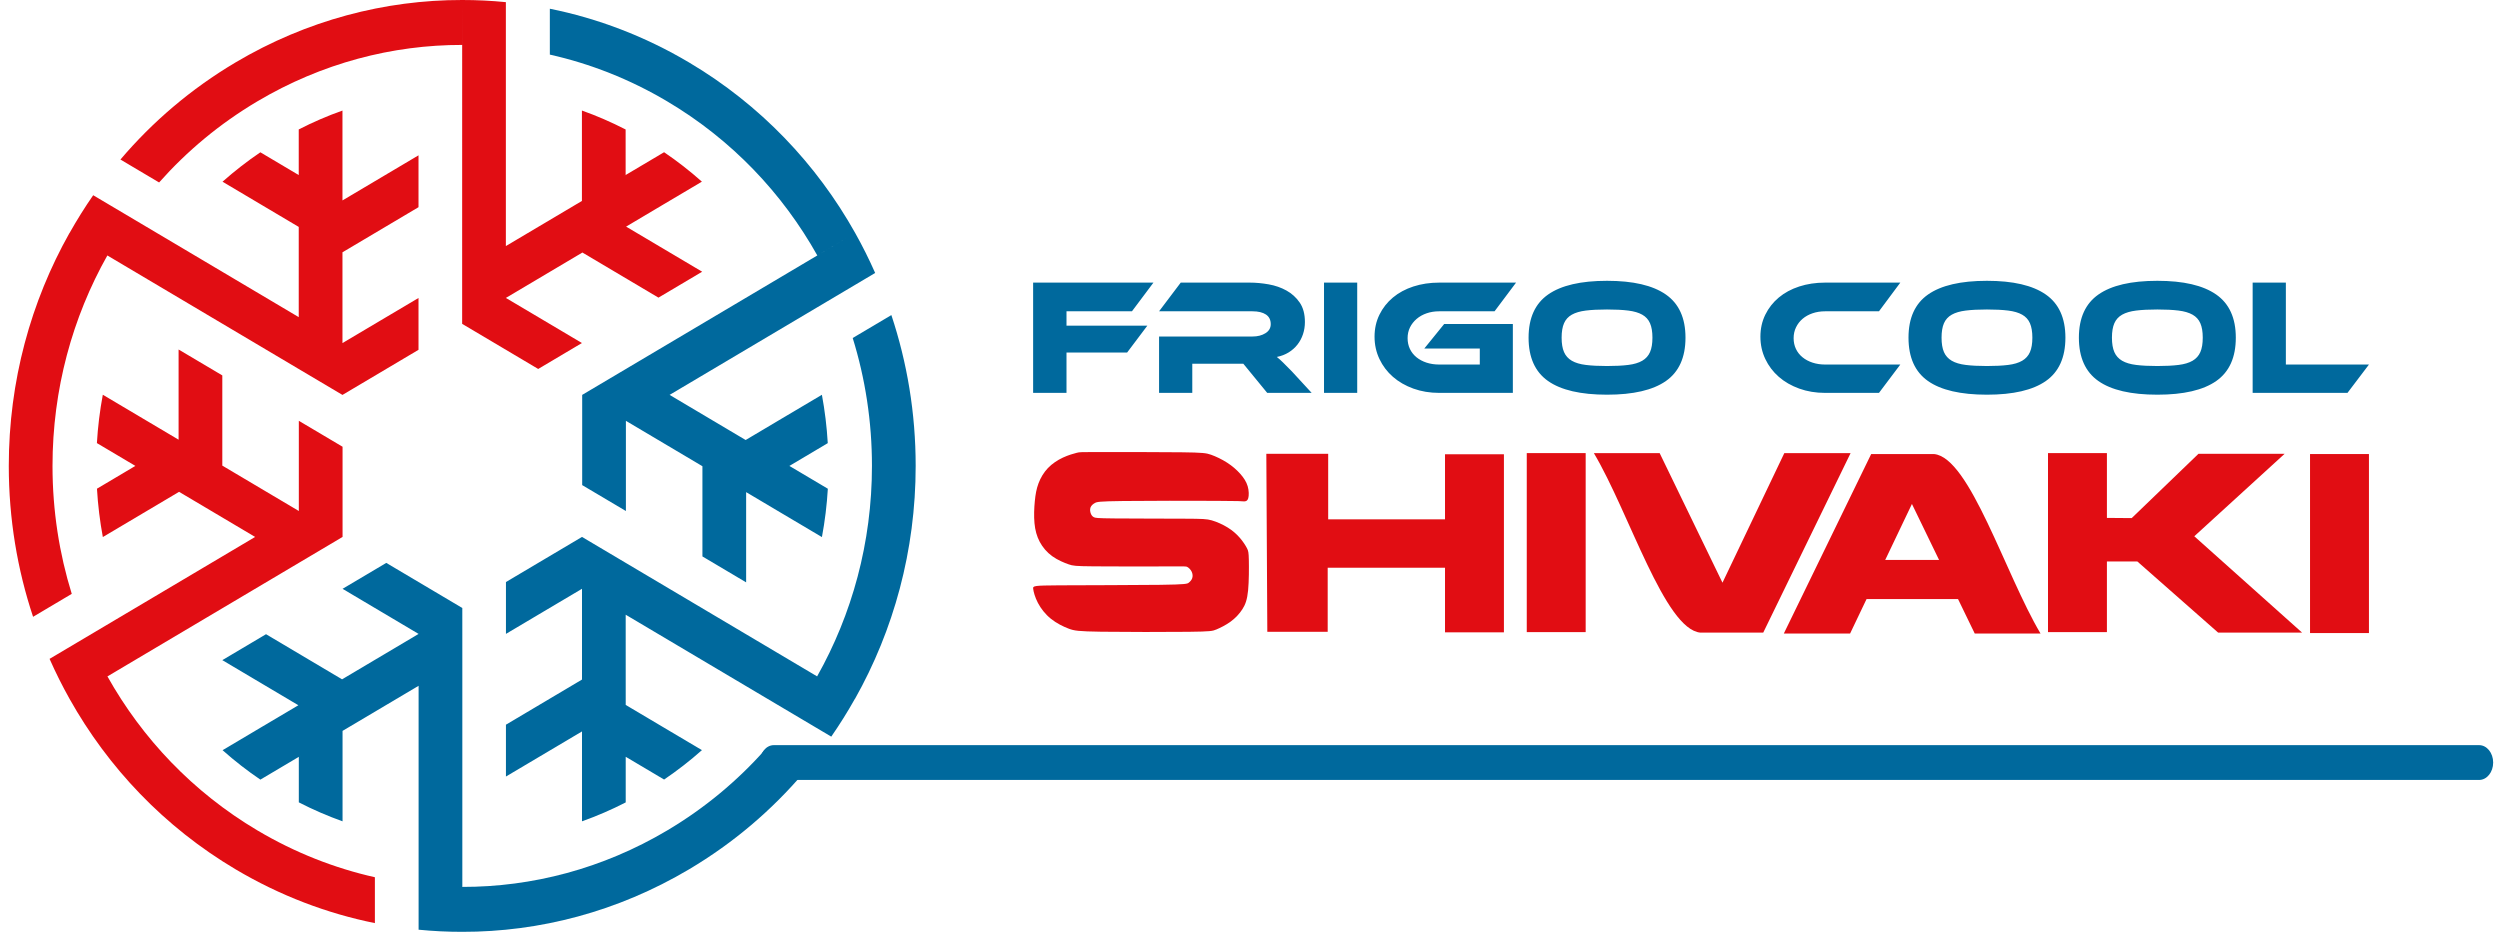 <svg width="220" height="82" viewBox="0 0 220 82" fill="none" xmlns="http://www.w3.org/2000/svg">
<path d="M68.099 68.636C67.415 68.636 66.861 67.95 66.861 67.104C66.861 66.258 67.415 65.572 68.099 65.572H218.162C218.845 65.572 219.399 66.258 219.399 67.104C219.399 67.95 218.845 68.636 218.162 68.636H68.099Z" fill="#00699D"/>
<path fill-rule="evenodd" clip-rule="evenodd" d="M36.829 18.232L30.137 22.202V30.19L33.483 28.205L36.829 26.222V30.783L30.137 34.753L26.289 32.472L9.447 22.481C6.377 27.93 4.621 34.256 4.621 41.005C4.621 44.929 5.214 48.709 6.314 52.259L2.911 54.278C1.526 50.115 0.773 45.649 0.773 41.005C0.773 33.537 2.718 26.535 6.114 20.505L6.119 20.508C6.769 19.354 7.464 18.244 8.201 17.18L9.956 18.22L26.289 27.908V19.969L23.14 18.101L19.582 15.99C20.625 15.066 21.736 14.199 22.912 13.402L26.289 15.406V15.649V11.391C27.53 10.754 28.813 10.197 30.137 9.729V17.638L36.829 13.668V18.232Z" fill="#E10D13"/>
<path fill-rule="evenodd" clip-rule="evenodd" d="M57.944 26.192L51.251 22.222L44.516 26.218L47.862 28.201L51.208 30.186L47.362 32.469L40.669 28.499V23.935L40.671 1.17234e-05L40.669 3.953C34.541 3.947 28.329 5.548 22.641 8.923C19.333 10.884 16.443 13.303 14.001 16.057L10.598 14.039C13.414 10.724 16.802 7.823 20.718 5.499C27.013 1.765 33.887 -0.005 40.671 1.17234e-05C41.95 1.17234e-05 43.234 0.063 44.516 0.189V21.654L50.67 18.003L51.209 17.684V9.727C52.511 10.191 53.794 10.747 55.055 11.394L55.056 15.402L54.85 15.524L58.44 13.395C59.597 14.179 60.708 15.044 61.766 15.986L58.211 18.093L55.097 19.942L61.79 23.911L57.944 26.192Z" fill="#E10D13"/>
<path fill-rule="evenodd" clip-rule="evenodd" d="M61.813 48.966V41.028H61.814L55.079 37.033V44.97L51.232 42.689V34.75L55.077 32.47L75.256 20.503L71.922 22.478C68.864 17.023 64.409 12.298 58.72 8.924C55.413 6.961 51.928 5.6 48.386 4.805V0.768C52.588 1.616 56.729 3.178 60.644 5.501C66.94 9.235 71.869 14.465 75.256 20.503C75.899 21.648 76.484 22.823 77.014 24.021L58.925 34.75L65.079 38.402L65.618 38.721L68.768 36.85L72.327 34.741C72.585 36.131 72.76 37.552 72.843 38.996L69.466 41.002L69.259 40.879L72.85 43.009C72.767 44.431 72.593 45.851 72.329 47.264L68.772 45.155L65.66 43.308V51.248L61.813 48.966Z" fill="#00699D"/>
<path fill-rule="evenodd" clip-rule="evenodd" d="M44.523 63.773L51.216 59.801V51.813L47.869 53.797L44.524 55.782V51.218L51.216 47.249L55.063 49.532L71.906 59.522C74.976 54.072 76.732 47.747 76.732 40.999C76.732 37.075 76.138 33.294 75.038 29.744L78.44 27.727C79.826 31.889 80.579 36.353 80.579 40.999C80.579 48.466 78.635 55.468 75.239 61.498L75.232 61.495C74.583 62.65 73.889 63.759 73.151 64.824L67.014 61.185L55.061 54.095L55.063 61.395V62.034L58.213 63.903L61.77 66.012C60.728 66.937 59.617 67.803 58.441 68.6L55.063 66.597V66.354V70.611C53.824 71.248 52.538 71.806 51.216 72.276V64.365L44.523 68.335V63.773Z" fill="#00699D"/>
<path fill-rule="evenodd" clip-rule="evenodd" d="M19.563 33.037V40.974L26.297 44.968V37.031L30.145 39.313V47.251L26.297 49.533L9.454 59.523C12.513 64.979 16.968 69.704 22.656 73.078C25.964 75.04 29.449 76.401 32.99 77.197V81.234C28.789 80.387 24.649 78.823 20.733 76.501C14.438 72.767 9.507 67.537 6.121 61.499C5.478 60.353 4.892 59.179 4.362 57.98L10.499 54.34L22.451 47.251L16.298 43.601L15.758 43.281L12.607 45.15L9.05 47.26C8.791 45.87 8.618 44.451 8.533 43.005L11.911 41L12.117 41.121L8.527 38.992C8.61 37.572 8.783 36.151 9.047 34.737L12.602 36.846L15.716 38.694V30.756L19.563 33.037Z" fill="#E10D13"/>
<path fill-rule="evenodd" clip-rule="evenodd" d="M58.712 73.08C53.023 76.455 46.812 78.055 40.685 78.048V58.066L40.683 53.504L33.992 49.535L30.145 51.816L33.49 53.8L36.836 55.785L30.101 59.781L23.41 55.81L19.563 58.092L26.256 62.062L23.141 63.907L19.587 66.017C20.645 66.959 21.756 67.823 22.913 68.607L26.503 66.479L26.296 66.6V70.607C27.558 71.257 28.843 71.811 30.144 72.276V64.318L30.684 63.998L36.837 60.349V81.814C38.12 81.941 39.403 82.002 40.683 82.001C47.467 82.009 54.341 80.236 60.635 76.502C64.551 74.18 67.938 71.278 70.755 67.963L67.351 65.946C64.91 68.699 62.02 71.117 58.712 73.08Z" fill="#00699D"/>
<path fill-rule="evenodd" clip-rule="evenodd" d="M111.524 55.598L111.437 39.934H116.88V45.703H127.161V39.978H132.345V55.643H127.161V49.963H116.837V55.598H111.524Z" fill="#E10D13"/>
<path fill-rule="evenodd" clip-rule="evenodd" d="M134.355 55.626H139.539V39.873H134.355V55.626Z" fill="#E10D13"/>
<path fill-rule="evenodd" clip-rule="evenodd" d="M149.634 55.671C146.488 55.375 143.385 45.139 140.26 39.873H146.049L151.578 51.277L157.021 39.873H162.853L155.164 55.671H149.634Z" fill="#E10D13"/>
<path fill-rule="evenodd" clip-rule="evenodd" d="M170.194 39.956C173.34 40.252 176.443 50.488 179.568 55.754H173.779L168.25 44.349L162.807 55.754H156.975L164.664 39.956H170.194Z" fill="#E10D13"/>
<path fill-rule="evenodd" clip-rule="evenodd" d="M163.561 52.717L164.921 49.277H171.401L173.064 52.717H163.561Z" fill="#E10D13"/>
<path fill-rule="evenodd" clip-rule="evenodd" d="M180.224 55.626H185.408V39.873H180.224V55.626Z" fill="#E10D13"/>
<path fill-rule="evenodd" clip-rule="evenodd" d="M203.283 55.709H208.467V39.956H203.283V55.709Z" fill="#E10D13"/>
<path fill-rule="evenodd" clip-rule="evenodd" d="M184.825 45.571L187.59 45.593L193.465 39.935H201.046L193.098 47.191L202.58 55.667H195.193L188.087 49.41H184.825V45.571Z" fill="#E10D13"/>
<path fill-rule="evenodd" clip-rule="evenodd" d="M109.847 43.84C109.912 43.61 109.912 43.182 109.797 42.79C109.681 42.397 109.451 42.043 109.141 41.695C108.832 41.347 108.443 41.007 107.982 40.711C107.522 40.415 106.989 40.164 106.571 40.016C106.154 39.868 105.851 39.824 103.965 39.801C102.078 39.779 98.608 39.779 96.844 39.779C95.08 39.779 95.023 39.779 94.756 39.846C94.49 39.913 94.015 40.046 93.54 40.267C93.064 40.489 92.589 40.8 92.215 41.192C91.841 41.584 91.567 42.057 91.387 42.538C91.207 43.019 91.121 43.507 91.063 44.106C91.005 44.705 90.976 45.415 91.034 46.036C91.091 46.657 91.236 47.19 91.495 47.678C91.754 48.166 92.129 48.61 92.604 48.95C93.079 49.291 93.655 49.527 94.036 49.66C94.418 49.793 94.605 49.823 96.254 49.838C97.903 49.853 101.013 49.853 102.626 49.845C104.239 49.838 104.354 49.823 104.491 49.897C104.627 49.971 104.786 50.134 104.872 50.318C104.958 50.504 104.973 50.711 104.915 50.88C104.858 51.051 104.728 51.184 104.606 51.28C104.483 51.376 104.368 51.435 102.108 51.465C99.847 51.495 95.441 51.495 93.201 51.509C90.962 51.524 90.89 51.554 90.919 51.812C90.948 52.071 91.077 52.56 91.336 53.055C91.596 53.551 91.985 54.053 92.481 54.453C92.978 54.853 93.583 55.148 94.058 55.326C94.533 55.503 94.879 55.562 96.909 55.592C98.94 55.621 102.655 55.621 104.599 55.599C106.543 55.577 106.715 55.532 107.046 55.392C107.378 55.252 107.867 55.015 108.292 54.705C108.717 54.394 109.077 54.01 109.336 53.602C109.595 53.196 109.754 52.766 109.833 51.953C109.912 51.139 109.912 49.941 109.898 49.276C109.883 48.61 109.855 48.477 109.732 48.24C109.61 48.004 109.393 47.663 109.113 47.338C108.832 47.013 108.486 46.702 108.047 46.428C107.608 46.155 107.075 45.918 106.636 45.792C106.197 45.666 105.851 45.652 104.21 45.645C102.568 45.637 99.631 45.637 98.083 45.622C96.535 45.608 96.376 45.578 96.254 45.511C96.132 45.445 96.045 45.341 95.988 45.185C95.93 45.031 95.901 44.823 95.966 44.653C96.031 44.483 96.189 44.35 96.361 44.258C96.533 44.166 96.719 44.115 98.821 44.089C100.923 44.063 104.942 44.063 107.031 44.075C109.12 44.085 109.279 44.106 109.372 44.117C109.466 44.128 109.494 44.128 109.573 44.113C109.653 44.099 109.782 44.069 109.847 43.84Z" fill="#E10D13"/>
<path d="M101.504 24.87L99.612 27.394H93.852V28.656H100.968L99.189 31.02H93.852V34.574H90.915V24.87H101.504ZM115.426 34.574H111.515L109.411 32.007H104.921V34.574H101.998V29.613H110.216C110.667 29.613 111.049 29.517 111.359 29.323C111.67 29.13 111.825 28.864 111.825 28.526C111.825 28.148 111.684 27.866 111.402 27.677C111.119 27.489 110.724 27.394 110.216 27.394H101.998L103.905 24.87H109.976C110.512 24.87 111.068 24.921 111.642 25.023C112.216 25.124 112.738 25.306 113.209 25.567C113.679 25.828 114.068 26.18 114.374 26.625C114.68 27.07 114.832 27.641 114.832 28.337C114.832 28.714 114.776 29.072 114.663 29.41C114.55 29.749 114.388 30.053 114.176 30.324C113.964 30.595 113.705 30.825 113.4 31.013C113.094 31.202 112.748 31.334 112.362 31.412C112.522 31.538 112.701 31.697 112.898 31.891C113.096 32.084 113.36 32.35 113.689 32.688L115.426 34.574ZM119.435 34.574H116.513V24.87H119.435V34.574ZM127.088 28.511H133.131V34.574H126.65C125.831 34.574 125.074 34.448 124.377 34.197C123.681 33.945 123.08 33.6 122.577 33.16C122.073 32.72 121.678 32.198 121.391 31.593C121.104 30.989 120.96 30.334 120.96 29.628C120.96 28.922 121.104 28.277 121.391 27.692C121.678 27.107 122.073 26.604 122.577 26.183C123.08 25.762 123.681 25.439 124.377 25.211C125.074 24.984 125.831 24.87 126.65 24.87H133.413L131.521 27.394H126.65C126.255 27.394 125.888 27.452 125.549 27.568C125.21 27.684 124.916 27.849 124.667 28.061C124.417 28.274 124.222 28.523 124.08 28.808C123.939 29.094 123.869 29.41 123.869 29.758C123.869 30.107 123.937 30.423 124.073 30.709C124.21 30.994 124.403 31.238 124.652 31.441C124.902 31.644 125.196 31.801 125.535 31.912C125.874 32.023 126.245 32.079 126.65 32.079H130.222V30.672H125.337L127.088 28.511ZM141.419 24.711C143.715 24.711 145.44 25.112 146.593 25.915C147.746 26.717 148.323 27.984 148.323 29.715C148.323 31.456 147.748 32.727 146.6 33.53C145.452 34.332 143.725 34.733 141.419 34.733C139.103 34.733 137.374 34.332 136.23 33.53C135.086 32.727 134.515 31.456 134.515 29.715C134.515 27.984 135.089 26.717 136.237 25.915C137.385 25.112 139.113 24.711 141.419 24.711ZM141.419 32.21C142.153 32.21 142.774 32.178 143.282 32.115C143.791 32.053 144.202 31.929 144.518 31.746C144.833 31.562 145.061 31.308 145.202 30.984C145.344 30.66 145.414 30.237 145.414 29.715C145.414 29.193 145.344 28.77 145.202 28.446C145.061 28.122 144.833 27.87 144.518 27.692C144.202 27.513 143.791 27.392 143.282 27.329C142.774 27.266 142.153 27.235 141.419 27.235C140.684 27.235 140.063 27.266 139.555 27.329C139.047 27.392 138.635 27.513 138.319 27.692C138.004 27.87 137.776 28.122 137.635 28.446C137.493 28.77 137.423 29.193 137.423 29.715C137.423 30.237 137.493 30.66 137.635 30.984C137.776 31.308 138.004 31.562 138.319 31.746C138.635 31.929 139.047 32.053 139.555 32.115C140.063 32.178 140.684 32.21 141.419 32.21ZM167.228 32.079L165.35 34.574H160.606C159.787 34.574 159.03 34.448 158.333 34.197C157.636 33.945 157.036 33.6 156.533 33.16C156.029 32.72 155.634 32.198 155.347 31.593C155.06 30.989 154.916 30.334 154.916 29.628C154.916 28.922 155.06 28.277 155.347 27.692C155.634 27.107 156.029 26.604 156.533 26.183C157.036 25.762 157.636 25.439 158.333 25.211C159.03 24.984 159.787 24.87 160.606 24.87H167.228L165.35 27.394H160.606C160.211 27.394 159.844 27.452 159.505 27.568C159.166 27.684 158.874 27.846 158.629 28.054C158.385 28.262 158.192 28.511 158.051 28.801C157.91 29.091 157.839 29.41 157.839 29.758C157.839 30.107 157.907 30.423 158.044 30.709C158.18 30.994 158.373 31.238 158.623 31.441C158.872 31.644 159.166 31.801 159.505 31.912C159.844 32.023 160.211 32.079 160.606 32.079H167.228ZM174.852 24.711C177.149 24.711 178.874 25.112 180.027 25.915C181.18 26.717 181.756 27.984 181.756 29.715C181.756 31.456 181.182 32.727 180.034 33.53C178.886 34.332 177.158 34.733 174.852 34.733C172.537 34.733 170.807 34.332 169.664 33.53C168.52 32.727 167.948 31.456 167.948 29.715C167.948 27.984 168.522 26.717 169.671 25.915C170.819 25.112 172.546 24.711 174.852 24.711ZM174.852 32.21C175.586 32.21 176.208 32.178 176.716 32.115C177.224 32.053 177.636 31.929 177.951 31.746C178.267 31.562 178.495 31.308 178.636 30.984C178.777 30.66 178.848 30.237 178.848 29.715C178.848 29.193 178.777 28.77 178.636 28.446C178.495 28.122 178.267 27.87 177.951 27.692C177.636 27.513 177.224 27.392 176.716 27.329C176.208 27.266 175.586 27.235 174.852 27.235C174.118 27.235 173.497 27.266 172.989 27.329C172.48 27.392 172.068 27.513 171.753 27.692C171.438 27.87 171.21 28.122 171.068 28.446C170.927 28.77 170.857 29.193 170.857 29.715C170.857 30.237 170.927 30.66 171.068 30.984C171.21 31.308 171.438 31.562 171.753 31.746C172.068 31.929 172.48 32.053 172.989 32.115C173.497 32.178 174.118 32.21 174.852 32.21ZM189.847 24.711C192.143 24.711 193.868 25.112 195.021 25.915C196.174 26.717 196.751 27.984 196.751 29.715C196.751 31.456 196.177 32.727 195.028 33.53C193.88 34.332 192.153 34.733 189.847 34.733C187.531 34.733 185.801 34.332 184.658 33.53C183.514 32.727 182.942 31.456 182.942 29.715C182.942 27.984 183.517 26.717 184.665 25.915C185.813 25.112 187.54 24.711 189.847 24.711ZM189.847 32.21C190.581 32.21 191.202 32.178 191.71 32.115C192.219 32.053 192.63 31.929 192.946 31.746C193.261 31.562 193.489 31.308 193.63 30.984C193.772 30.66 193.842 30.237 193.842 29.715C193.842 29.193 193.772 28.77 193.63 28.446C193.489 28.122 193.261 27.87 192.946 27.692C192.63 27.513 192.219 27.392 191.71 27.329C191.202 27.266 190.581 27.235 189.847 27.235C189.112 27.235 188.491 27.266 187.983 27.329C187.475 27.392 187.063 27.513 186.747 27.692C186.432 27.87 186.204 28.122 186.063 28.446C185.921 28.77 185.851 29.193 185.851 29.715C185.851 30.237 185.921 30.66 186.063 30.984C186.204 31.308 186.432 31.562 186.747 31.746C187.063 31.929 187.475 32.053 187.983 32.115C188.491 32.178 189.112 32.21 189.847 32.21ZM208.469 32.079L206.578 34.574H198.233V24.87H201.156V32.079H208.469Z" fill="#00699D"/>
</svg>
